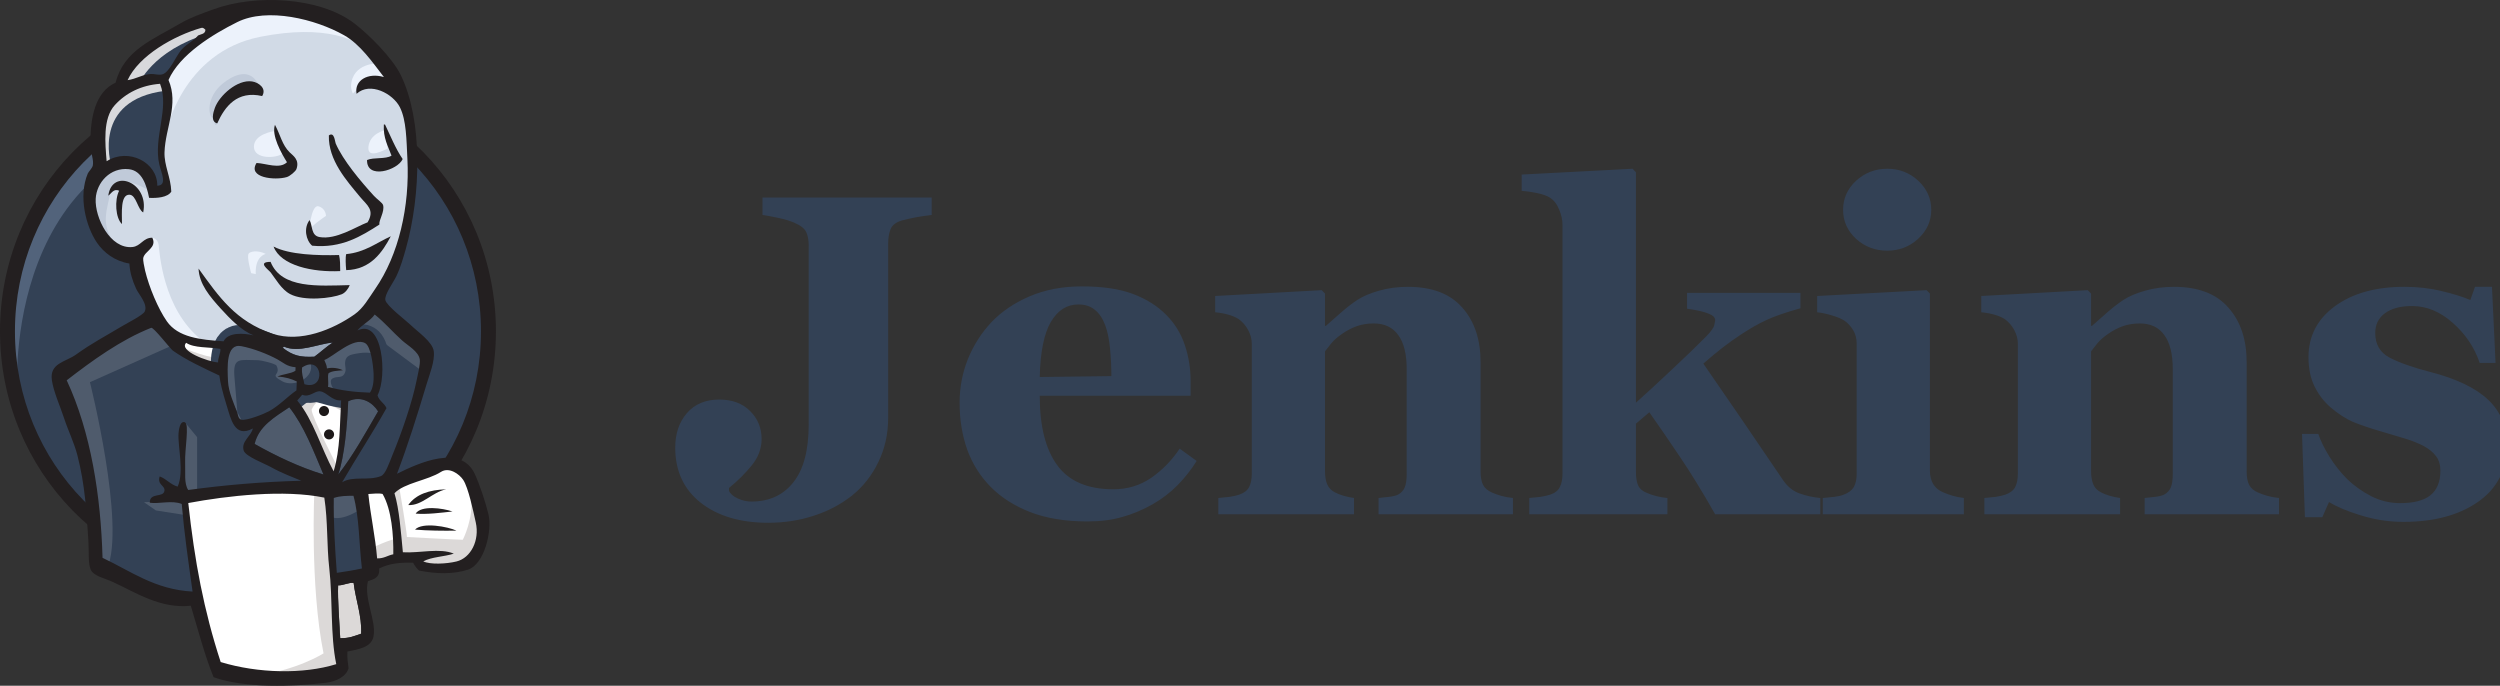 <svg width="175" height="48" viewBox="0 0 175 48" fill="none" xmlns="http://www.w3.org/2000/svg">
<rect x="0" y="0" width="175" height="48" fill="#333333" stroke="none"/>
<g clip-path="url(#clip0_804_406)">
<path fill-rule="evenodd" clip-rule="evenodd" d="M34.192 23.13C34.192 32.64 26.655 40.349 17.358 40.349C8.06 40.349 0.523 32.64 0.523 23.13C0.523 13.62 8.06 5.91 17.358 5.91C26.655 5.91 34.192 13.62 34.192 23.13Z" fill="#334155"/>
<path d="M1.209 27.395C1.209 27.395 -0.01 9.438 16.537 8.925L15.382 7.001L6.404 10.015L3.838 12.965L1.594 17.262L0.311 22.264L0.696 25.599" fill="#52637B"/>
<path d="M5.827 11.383C2.874 14.405 1.046 18.578 1.046 23.194C1.046 27.809 2.874 31.983 5.827 35.004C8.782 38.026 12.855 39.891 17.357 39.891C21.86 39.891 25.933 38.026 28.888 35.004C31.841 31.983 33.669 27.809 33.669 23.194C33.669 18.578 31.841 14.405 28.888 11.383C25.933 8.362 21.86 6.498 17.357 6.497C12.855 6.498 8.782 8.362 5.827 11.383ZM5.08 35.735C1.941 32.525 0 28.088 0 23.194C0 18.299 1.941 13.863 5.08 10.653C8.218 7.442 12.562 5.451 17.357 5.452C22.153 5.451 26.497 7.442 29.635 10.653C32.774 13.863 34.715 18.3 34.715 23.194C34.715 28.088 32.774 32.525 29.635 35.735C26.497 38.946 22.153 40.936 17.357 40.936C12.562 40.936 8.218 38.946 5.08 35.735Z" fill="#231F20"/>
<path fill-rule="evenodd" clip-rule="evenodd" d="M24.444 23.225L21.879 23.61L18.416 23.995L16.171 24.059L13.991 23.995L12.323 23.482L10.848 21.879L9.694 18.608L9.437 17.902L7.898 17.39L7 15.914L6.359 13.798L7.064 11.938L8.732 11.361L10.078 12.002L10.72 13.413L11.489 13.285L11.746 12.964L11.489 11.489L11.425 9.629L11.81 7.064L11.795 5.599L12.964 3.729L15.017 2.254L18.608 0.715L22.584 1.292L26.047 3.793L27.651 6.359L28.677 8.218L28.933 12.836L28.164 16.812L26.753 20.34L25.406 22.199" fill="#D1DAE6"/>
<path fill-rule="evenodd" clip-rule="evenodd" d="M22.264 34.32L13.092 34.705V36.244L13.862 41.631L13.477 42.08L7.064 39.9L6.615 39.13L5.974 31.883L4.499 27.522L4.178 26.496L9.309 22.969L10.912 22.328L12.323 24.059L13.541 25.149L14.952 25.598L15.594 25.791L16.363 29.125L16.94 29.831L18.416 29.318L17.389 31.306L22.969 33.935L22.264 34.32Z" fill="#334155"/>
<path fill-rule="evenodd" clip-rule="evenodd" d="M7.064 11.938L8.732 11.361L10.078 12.002L10.72 13.413L11.489 13.285L11.682 12.515L11.297 11.04L11.682 7.513L11.361 5.589L12.515 4.242L15.017 2.254L14.311 1.292L10.784 3.024L9.309 4.178L8.475 5.974L7.192 7.705L6.808 9.758L7.064 11.938Z" fill="#334155"/>
<path fill-rule="evenodd" clip-rule="evenodd" d="M9.693 5.91C9.693 5.91 10.655 3.537 14.503 2.383C18.351 1.228 14.696 1.549 14.696 1.549L10.527 3.152L8.924 4.755L8.219 6.038L9.693 5.91Z" fill="#D8D9DC"/>
<path fill-rule="evenodd" clip-rule="evenodd" d="M7.77 11.489C7.77 11.489 6.423 7 11.553 6.359L11.361 5.589L7.834 6.423L6.808 9.758L7.064 11.938L7.77 11.489Z" fill="#D8D9DC"/>
<path fill-rule="evenodd" clip-rule="evenodd" d="M9.822 17.453L10.662 16.64C10.662 16.64 11.04 16.684 11.104 17.133C11.169 17.582 11.361 21.622 14.119 23.803C14.37 24.002 12.066 23.482 12.066 23.482L10.014 20.275" fill="#ECF2FB"/>
<path fill-rule="evenodd" clip-rule="evenodd" d="M21.622 16.235C21.622 16.235 21.772 14.291 22.296 14.441C22.819 14.59 22.819 15.114 22.819 15.114C22.819 15.114 21.548 15.936 21.622 16.235Z" fill="#ECF2FB"/>
<path d="M26.945 9.116C26.945 9.116 25.888 9.34 25.791 10.271C25.693 11.202 26.945 10.463 27.138 10.399" fill="#ECF2FB"/>
<path d="M19.185 9.181C19.185 9.181 17.774 9.373 17.774 10.271C17.774 11.169 19.378 11.105 19.826 10.72" fill="#ECF2FB"/>
<path fill-rule="evenodd" clip-rule="evenodd" d="M10.463 13.349C10.463 13.349 8.026 11.874 7.77 13.285C7.513 14.696 6.936 15.722 8.154 17.197L7.321 16.941L6.551 14.953L6.295 13.029L7.77 11.489L9.437 11.618L10.399 12.387L10.463 13.349Z" fill="#C0CAD9"/>
<path fill-rule="evenodd" clip-rule="evenodd" d="M11.617 9.309C11.617 9.309 12.708 3.665 18.223 2.575C22.764 1.677 25.149 2.767 26.047 3.793C26.047 3.793 22.007 -1.016 18.159 0.459C14.311 1.934 11.489 4.627 11.553 6.359C11.663 9.308 11.617 9.309 11.617 9.309Z" fill="#ECF2FB"/>
<path fill-rule="evenodd" clip-rule="evenodd" d="M26.496 4.435C26.496 4.435 24.637 4.371 24.572 6.038C24.572 6.038 24.572 6.295 24.701 6.551C24.701 6.551 26.176 4.883 27.073 5.781" fill="#ECF2FB"/>
<path fill-rule="evenodd" clip-rule="evenodd" d="M18.352 6.725C18.352 6.725 18.032 4.165 15.85 5.653C14.439 6.615 14.568 7.962 14.824 8.218C15.081 8.475 15.011 8.992 15.206 8.637C15.401 8.283 15.337 7.128 16.043 6.808C16.748 6.487 17.904 6.129 18.352 6.725Z" fill="#C0CAD9"/>
<path fill-rule="evenodd" clip-rule="evenodd" d="M12.323 24.059L6.295 26.753C6.295 26.753 8.796 36.693 7.513 39.772L6.615 39.451L6.551 35.667L4.884 28.484L4.178 26.496L10.463 22.264L12.323 24.059Z" fill="#4F5B6C"/>
<path fill-rule="evenodd" clip-rule="evenodd" d="M12.943 29.557L13.798 30.601V34.449H12.772C12.772 34.449 12.644 31.755 12.644 31.434C12.644 31.114 12.772 29.959 12.772 29.959" fill="#4F5B6C"/>
<path fill-rule="evenodd" clip-rule="evenodd" d="M12.964 35.026L10.078 35.154L10.912 35.731L12.964 36.052" fill="#4F5B6C"/>
<path fill-rule="evenodd" clip-rule="evenodd" d="M22.841 34.385L25.214 34.32L25.791 40.221L23.354 40.541L22.841 34.385Z" fill="#334155"/>
<path fill-rule="evenodd" clip-rule="evenodd" d="M23.482 34.385L27.073 34.192C27.073 34.192 28.548 30.472 28.548 30.28C28.548 30.088 29.831 24.893 29.831 24.893L26.945 21.879L26.368 21.366L24.829 22.905V28.869L23.482 34.385Z" fill="#334155"/>
<path fill-rule="evenodd" clip-rule="evenodd" d="M25.085 33.936L22.841 34.385L23.161 36.18C23.995 36.565 25.406 35.539 25.406 35.539" fill="#4F5B6C"/>
<path fill-rule="evenodd" clip-rule="evenodd" d="M25.149 22.712L29.639 26.047L29.767 24.508L26.368 21.366L25.149 22.712Z" fill="#4F5B6C"/>
<path fill-rule="evenodd" clip-rule="evenodd" d="M15.19 47.019L13.862 41.631L13.202 37.656L13.092 34.705L19.102 34.385L22.841 34.385L22.501 41.119L23.078 46.314L23.014 47.276L18.14 47.66L15.19 47.019Z" fill="white"/>
<path fill-rule="evenodd" clip-rule="evenodd" d="M22.007 34.32C22.007 34.32 21.686 40.99 22.648 45.736C22.648 45.736 20.724 46.955 17.902 47.275L23.29 47.083L23.931 46.698L23.161 36.18L22.969 33.935" fill="#DCD9D8"/>
<path fill-rule="evenodd" clip-rule="evenodd" d="M25.9 39.708L28.401 39.003L33.147 38.746L33.852 36.566L32.57 32.782L31.095 32.589L29.043 33.231L27.073 34.192L26.028 34L25.214 34.32" fill="white"/>
<path fill-rule="evenodd" clip-rule="evenodd" d="M25.855 38.425C25.855 38.425 27.522 37.655 27.779 37.719L27.073 34.192L27.907 33.871C27.907 33.871 28.484 37.206 28.484 37.591C28.484 37.591 32.076 37.783 32.396 37.783C32.396 37.783 33.166 36.308 32.974 34.769L33.679 36.822L33.743 37.976L32.717 39.515L31.563 39.772L29.639 39.708L28.997 38.874L26.753 39.194L26.047 39.451" fill="#DCD9D8"/>
<path d="M23.335 33.872L21.924 30.281L20.449 28.164C20.449 28.164 20.769 27.266 21.218 27.266C21.667 27.266 22.693 27.266 22.693 27.266L24.104 27.779L23.976 30.152L23.335 33.872Z" fill="white"/>
<path fill-rule="evenodd" clip-rule="evenodd" d="M23.61 32.653C23.61 32.653 21.814 29.19 21.814 28.677C21.814 28.677 22.135 27.907 22.584 28.1C23.033 28.292 23.995 28.805 23.995 28.805V27.587L21.814 27.137L20.34 27.33L22.841 33.23L23.354 33.294" fill="#DCD9D8"/>
<path d="M15.767 24.188L13.991 23.995L12.323 23.482V24.059L13.138 24.958L15.703 26.112" fill="white"/>
<path fill-rule="evenodd" clip-rule="evenodd" d="M12.9 24.38C12.9 24.38 14.889 25.214 15.53 25.022L15.594 25.791L13.798 25.407L12.708 24.637L12.9 24.38Z" fill="#DCD9D8"/>
<path fill-rule="evenodd" clip-rule="evenodd" d="M25.893 27.485C24.805 27.453 23.822 27.323 22.961 27.081C23.02 26.728 22.91 26.381 22.998 26.127C23.238 25.955 23.64 25.957 24.003 25.917C23.689 25.763 23.248 25.702 22.887 25.791C22.878 25.546 22.768 25.394 22.702 25.202C23.314 24.984 24.758 23.552 25.57 24.026C25.957 24.252 26.122 25.54 26.152 26.166C26.177 26.686 26.105 27.21 25.893 27.485Z" fill="#D33833"/>
<path d="M25.893 27.485C24.805 27.453 23.822 27.323 22.961 27.081C23.02 26.728 22.91 26.381 22.998 26.127C23.238 25.955 23.64 25.957 24.003 25.917C23.689 25.763 23.248 25.702 22.887 25.791C22.878 25.546 22.768 25.394 22.702 25.202C23.314 24.984 24.758 23.552 25.57 24.026C25.957 24.252 26.122 25.54 26.152 26.166C26.177 26.686 26.105 27.21 25.893 27.485Z" fill="#515E70" stroke="#334155" stroke-width="2.5"/>
<path fill-rule="evenodd" clip-rule="evenodd" d="M20.689 25.706C20.686 25.788 20.683 25.871 20.68 25.954C20.34 26.177 19.791 26.175 19.419 26.362C19.968 26.386 20.401 26.519 20.775 26.705C20.767 26.913 20.759 27.12 20.751 27.327C20.128 27.754 19.559 28.389 18.826 28.788C18.48 28.977 17.263 29.464 16.894 29.378C16.685 29.33 16.666 29.071 16.583 28.826C16.405 28.304 15.996 27.472 15.96 26.685C15.915 25.691 15.815 24.025 16.886 24.23C17.75 24.395 18.755 24.793 19.424 25.158C19.833 25.382 20.069 25.658 20.689 25.706Z" fill="#334155"/>
<path d="M20.754 25.493C20.752 25.576 20.748 25.659 20.745 25.742C20.405 25.965 19.856 25.962 19.484 26.15C20.033 26.174 20.466 26.306 20.84 26.493C20.832 26.7 20.824 26.907 20.816 27.115C20.193 27.541 19.624 28.176 18.891 28.576C18.544 28.765 17.328 29.252 16.959 29.166C16.75 29.117 16.731 28.858 16.648 28.614C16.47 28.091 16.061 27.259 16.025 26.472C15.98 25.478 15.88 23.812 16.951 24.017C17.815 24.182 18.82 24.58 19.489 24.946C19.898 25.169 20.134 25.446 20.754 25.493Z" stroke="#334155" stroke-width="2.5"/>
<path fill-rule="evenodd" clip-rule="evenodd" d="M21.308 26.892C21.213 26.35 21.103 26.196 21.146 25.724C22.59 24.761 22.861 27.377 21.308 26.892Z" fill="#334155"/>
<path d="M21.308 26.892C21.213 26.35 21.103 26.196 21.146 25.724C22.59 24.761 22.861 27.377 21.308 26.892Z" stroke="#334155" stroke-width="2.5"/>
<path fill-rule="evenodd" clip-rule="evenodd" d="M23.399 27.331C23.399 27.331 22.95 26.689 23.27 26.497C23.591 26.304 23.912 26.497 24.104 26.176C24.297 25.855 24.104 25.663 24.168 25.278C24.232 24.893 24.553 24.829 24.874 24.765C25.194 24.701 26.093 24.573 26.221 24.893L25.836 23.739L25.066 23.483L22.629 24.893L22.501 25.599V27.01" fill="#515E70"/>
<path fill-rule="evenodd" clip-rule="evenodd" d="M16.665 29.447C16.588 28.446 16.506 27.447 16.416 26.447C16.28 24.954 16.774 25.214 18.068 25.214C18.266 25.214 19.285 25.45 19.358 25.599C19.708 26.313 18.773 26.155 19.761 26.693C20.595 27.148 22.068 26.417 21.731 25.407C21.543 25.182 20.749 25.337 20.464 25.189C19.963 24.929 19.462 24.67 18.961 24.41C18.324 24.079 16.851 23.597 16.171 24.059C14.449 25.23 16.28 28.156 16.894 29.378" fill="#515E70"/>
<path fill-rule="evenodd" clip-rule="evenodd" d="M18.352 6.725C16.605 6.318 15.736 7.456 15.206 8.637C14.733 8.522 14.921 7.879 15.041 7.551C15.354 6.691 16.614 5.546 17.645 5.701C18.088 5.768 18.688 6.173 18.352 6.725Z" fill="#231F20"/>
<path fill-rule="evenodd" clip-rule="evenodd" d="M26.869 8.715C26.897 8.716 26.925 8.717 26.952 8.719C27.347 9.539 27.689 10.408 28.187 11.133C27.854 11.91 25.66 12.598 25.693 11.202C26.168 10.995 26.987 11.16 27.407 10.895C27.164 10.227 26.813 9.659 26.869 8.715Z" fill="#231F20"/>
<path fill-rule="evenodd" clip-rule="evenodd" d="M19.247 8.737C19.622 9.424 19.744 10.146 20.277 10.665C20.517 10.899 20.983 11.184 20.752 11.834C20.698 11.987 20.303 12.329 20.075 12.396C19.242 12.642 17.301 12.447 17.959 11.408C18.647 11.441 19.573 11.856 20.088 11.356C19.693 10.724 18.988 9.473 19.247 8.737Z" fill="#231F20"/>
<path fill-rule="evenodd" clip-rule="evenodd" d="M26.556 15.72C25.302 16.525 23.904 17.401 21.849 17.198C21.41 16.816 21.243 15.967 21.669 15.406C21.892 15.787 21.752 16.489 22.371 16.595C23.537 16.795 24.894 15.882 25.732 15.563C26.252 14.686 25.688 14.364 25.219 13.799C24.26 12.643 22.973 11.21 23.02 9.479C23.408 9.198 23.441 9.909 23.497 10.038C23.998 11.21 25.258 12.709 26.178 13.712C26.404 13.959 26.776 14.196 26.817 14.359C26.936 14.834 26.507 15.403 26.556 15.72Z" fill="#231F20"/>
<path fill-rule="evenodd" clip-rule="evenodd" d="M10.024 14.871C9.631 14.647 9.538 13.659 9.076 13.631C8.417 13.591 8.537 14.913 8.539 15.686C8.086 15.274 8.006 14.005 8.339 13.353C7.959 13.166 7.789 13.559 7.579 13.697C7.85 11.729 10.458 12.784 10.024 14.871Z" fill="#231F20"/>
<path fill-rule="evenodd" clip-rule="evenodd" d="M27.355 16.539C26.771 17.65 25.945 18.874 24.233 18.909C24.198 18.551 24.171 18.005 24.235 17.788C25.544 17.663 26.352 16.996 27.355 16.539Z" fill="#231F20"/>
<path fill-rule="evenodd" clip-rule="evenodd" d="M19.149 17.259C20.241 17.834 22.249 17.896 23.734 17.852C23.814 18.177 23.812 18.579 23.815 18.976C21.906 19.071 19.649 18.599 19.149 17.259Z" fill="#231F20"/>
<path fill-rule="evenodd" clip-rule="evenodd" d="M18.941 18.331C19.696 20.227 22.293 20.009 24.483 19.957C24.386 20.203 24.177 20.494 23.918 20.599C23.216 20.885 21.281 21.101 20.306 20.584C19.689 20.256 19.292 19.514 18.953 19.078C18.79 18.868 17.976 18.332 18.941 18.331Z" fill="#231F20"/>
<path fill-rule="evenodd" clip-rule="evenodd" d="M26.465 28.794C25.579 30.312 24.73 31.872 23.679 33.211C24.12 31.915 24.308 29.744 24.375 28.09C25.297 27.658 26.087 28.187 26.465 28.794Z" fill="#4F5B6C"/>
<path fill-rule="evenodd" clip-rule="evenodd" d="M31.236 34.251C30.244 34.45 29.546 35.414 28.578 35.353C29.11 34.602 30.042 34.286 31.236 34.251Z" fill="#231F20"/>
<path fill-rule="evenodd" clip-rule="evenodd" d="M31.674 35.804C30.865 35.89 29.915 36.021 29.094 35.953C29.483 35.36 30.979 35.565 31.674 35.804Z" fill="#231F20"/>
<path fill-rule="evenodd" clip-rule="evenodd" d="M31.954 37.144C31.045 37.163 29.915 37.145 29.051 37.073C29.562 36.524 31.365 36.869 31.954 37.144Z" fill="#231F20"/>
<path fill-rule="evenodd" clip-rule="evenodd" d="M24.755 40.809C24.885 41.951 25.338 43.108 25.281 44.358C24.778 44.528 24.489 44.676 23.816 44.675C23.768 43.612 23.626 41.988 23.669 40.974C24 40.996 24.488 40.738 24.755 40.809Z" fill="#DCD9D8"/>
<path fill-rule="evenodd" clip-rule="evenodd" d="M23.289 23.979C22.832 24.277 22.443 24.65 22.005 24.968C21.032 25.016 20.502 24.901 19.787 24.342C19.799 24.297 19.871 24.317 19.874 24.262C20.915 24.726 22.238 24.073 23.289 23.979Z" fill="#99A6B8"/>
<path fill-rule="evenodd" clip-rule="evenodd" d="M17.825 31.075C18.11 29.835 19.231 29.194 20.249 28.511C21.299 29.844 21.938 31.558 22.641 33.213C20.979 32.712 19.281 31.899 17.825 31.075Z" fill="#4F5B6C"/>
<path fill-rule="evenodd" clip-rule="evenodd" d="M23.669 40.974C23.626 41.988 23.768 43.612 23.816 44.675C24.489 44.676 24.778 44.528 25.281 44.358C25.338 43.108 24.885 41.951 24.755 40.809C24.488 40.738 24 40.996 23.669 40.974ZM13.18 35.212C13.624 39.296 14.268 42.728 15.448 46.344C18.067 47.139 21.224 47.208 23.538 46.491C23.113 44.45 23.299 41.965 23.05 39.788C22.863 38.151 22.959 36.504 22.702 34.834C19.897 34.25 15.933 34.697 13.18 35.212ZM23.365 34.859C23.342 36.613 23.444 38.343 23.578 40.099C24.251 39.998 24.708 39.93 25.334 39.793C25.131 38.103 25.155 36.201 24.742 34.705C24.263 34.71 23.842 34.7 23.365 34.859ZM26.781 34.577C26.462 34.504 26.09 34.574 25.784 34.58C25.928 36.01 26.276 37.587 26.399 39.087C26.879 39.102 27.136 38.876 27.531 38.8C27.552 37.482 27.416 35.668 26.781 34.577ZM31.954 39.303C32.955 39.059 33.585 37.833 33.305 36.573C33.117 35.727 32.782 34.133 32.424 33.591C32.159 33.191 31.441 32.666 30.868 33.033C29.936 33.63 28.293 33.804 27.613 34.526C27.954 35.661 28.06 37.221 28.201 38.659C29.365 38.731 30.799 38.338 31.767 38.756C31.091 38.975 30.213 38.976 29.629 39.296C30.107 39.526 31.225 39.48 31.954 39.303ZM22.641 33.213C21.938 31.558 21.299 29.844 20.249 28.511C19.231 29.194 18.11 29.835 17.825 31.075C19.281 31.899 20.979 32.712 22.641 33.213ZM24.375 28.09C24.308 29.744 24.12 31.915 23.679 33.211C24.73 31.872 25.579 30.312 26.465 28.794C26.087 28.187 25.297 27.658 24.375 28.09ZM22.409 27.392C22.011 27.349 21.673 27.85 21.155 27.633C21.036 27.764 20.928 27.907 20.807 28.035C21.951 29.414 22.471 31.37 23.355 32.991C23.829 31.434 23.775 29.729 23.879 28.029C23.228 28.071 22.866 27.44 22.409 27.392ZM21.145 25.724C21.103 26.196 21.213 26.35 21.308 26.892C22.861 27.377 22.59 24.761 21.145 25.724ZM19.424 25.158C18.755 24.793 17.75 24.395 16.886 24.23C15.815 24.025 15.915 25.691 15.96 26.685C15.996 27.472 16.405 28.304 16.583 28.826C16.666 29.071 16.685 29.33 16.894 29.378C17.263 29.464 18.48 28.977 18.826 28.788C19.559 28.389 20.128 27.754 20.751 27.327C20.759 27.12 20.767 26.913 20.775 26.705C20.401 26.519 19.968 26.386 19.419 26.362C19.791 26.175 20.34 26.177 20.68 25.954C20.683 25.871 20.686 25.788 20.689 25.706C20.069 25.658 19.833 25.382 19.424 25.158ZM13.034 23.997C12.478 24.561 14.591 25.33 15.264 25.371C15.26 25.014 15.467 24.678 15.425 24.422C14.626 24.282 13.576 24.374 13.034 23.997ZM19.874 24.262C19.871 24.317 19.799 24.297 19.787 24.342C20.502 24.9 21.032 25.016 22.005 24.968C22.443 24.65 22.832 24.277 23.289 23.979C22.238 24.073 20.915 24.726 19.874 24.262ZM26.152 26.166C26.122 25.54 25.957 24.252 25.57 24.026C24.758 23.552 23.314 24.984 22.702 25.202C22.768 25.394 22.878 25.546 22.887 25.791C23.248 25.702 23.689 25.763 24.003 25.917C23.64 25.957 23.238 25.955 22.998 26.127C22.91 26.381 23.02 26.728 22.961 27.081C23.822 27.323 24.805 27.453 25.893 27.485C26.105 27.21 26.177 26.686 26.152 26.166ZM12.099 24.543C11.924 24.419 10.745 22.884 10.583 22.947C8.449 23.789 6.453 25.245 4.67 26.621C6.37 30.27 7.057 34.74 7.178 39.048C9.126 39.959 10.837 41.273 13.48 41.41C13.174 39.246 12.895 37.315 12.721 35.278C12.057 34.998 11.104 35.291 10.483 35.191C10.477 34.442 11.432 34.863 11.511 34.359C11.571 33.978 10.986 33.95 11.177 33.35C11.662 33.526 11.918 33.916 12.436 34.063C12.909 33.027 12.429 31.194 12.498 30.328C12.51 30.166 12.579 29.428 12.943 29.557C13.265 29.672 12.924 31.52 12.96 32.34C12.992 33.094 12.868 33.825 13.174 34.299C15.728 33.951 18.324 33.727 21.087 33.651C20.48 33.39 19.757 33.143 18.965 32.697C18.536 32.455 17.183 31.951 17.059 31.543C16.861 30.894 17.578 30.547 17.7 29.991C16.411 30.694 16.159 29.317 15.854 28.341C15.578 27.457 15.421 26.797 15.353 26.287C14.242 25.758 13.055 25.222 12.099 24.543ZM25.024 23.133C26.802 22.271 27.123 26.356 26.426 27.672C26.533 28.064 26.904 28.215 27.055 28.567C26.063 30.345 24.961 32.005 23.948 33.761C24.701 33.293 25.777 33.678 26.663 33.327C26.988 33.199 27.222 32.457 27.467 31.863C28.142 30.231 28.851 28.173 29.166 26.615C29.237 26.26 29.431 25.487 29.387 25.171C29.31 24.605 28.542 24.186 28.152 23.836C27.433 23.19 26.98 22.621 26.23 22.017C25.925 22.466 25.273 22.768 25.024 23.133ZM8.032 7.363C7.184 8.295 7.362 10.042 7.464 11.285C8.996 10.321 11.029 11.361 11.01 13C11.741 12.98 11.283 12.087 11.151 11.511C10.718 9.63 11.879 7.586 11.203 5.866C9.892 5.966 8.814 6.502 8.032 7.363ZM14.095 1.951C12.177 2.495 9.718 3.889 8.93 5.612C9.54 5.524 9.964 5.216 10.566 5.178C10.794 5.163 11.092 5.273 11.353 5.208C11.874 5.079 12.314 3.91 12.708 3.475C13.091 3.051 13.552 2.869 13.867 2.482C14.069 2.384 14.369 2.391 14.38 2.087C14.293 1.993 14.2 1.922 14.095 1.951ZM24.081 2.463C22.09 1.339 18.72 0.494 16.602 1.55C14.893 2.402 12.582 3.812 11.795 5.599C12.531 7.323 11.577 8.903 11.516 10.653C11.484 11.585 11.954 12.398 11.991 13.412C11.739 13.827 10.97 13.878 10.437 13.85C10.258 12.953 9.944 11.944 9.02 11.843C7.714 11.7 6.758 12.782 6.699 13.912C6.628 15.242 7.72 17.445 9.266 17.292C9.864 17.233 10.011 16.634 10.662 16.64C11.014 17.344 10.117 17.565 10.025 18.068C10.001 18.198 10.099 18.707 10.157 18.945C10.438 20.106 11.064 21.608 11.68 22.492C12.463 23.613 14 23.782 15.653 23.892C15.949 23.255 17.037 23.308 17.746 23.474C16.896 23.137 16.106 22.322 15.451 21.6C14.7 20.771 13.938 19.883 13.899 18.8C15.32 20.771 16.494 22.493 19.078 23.36C21.033 24.015 23.317 23.059 24.819 22.004C25.442 21.566 25.814 20.87 26.257 20.233C27.915 17.849 28.689 14.445 28.519 11.145C28.449 9.785 28.452 8.429 27.995 7.513C27.518 6.556 25.904 5.7 24.96 6.566C24.785 5.635 25.745 5.059 26.874 5.394C26.069 4.356 25.225 3.108 24.081 2.463ZM27.791 33.163C29.346 32.389 32.254 31.081 33.229 33.166C33.589 33.934 34.011 35.233 34.198 36.027C34.461 37.146 33.912 39.498 32.762 39.874C31.746 40.205 30.56 40.185 29.337 39.939C29.192 39.819 29.032 39.61 28.92 39.393C28.046 39.359 27.228 39.44 26.537 39.799C26.603 40.445 26.166 40.549 25.756 40.682C25.452 41.886 26.363 43.459 26.145 44.558C25.99 45.34 25.027 45.461 24.319 45.608C24.296 46.043 24.35 46.406 24.399 46.773C24.237 47.37 23.511 47.709 22.823 47.792C20.561 48.064 17.126 48.187 14.95 47.404C14.343 45.914 13.864 44.103 13.358 42.402C11.236 42.629 9.519 41.486 7.901 40.738C7.341 40.478 6.566 40.335 6.357 39.889C6.154 39.457 6.237 38.63 6.186 37.848C6.058 35.852 5.949 33.926 5.421 31.882C5.185 30.964 4.772 30.155 4.484 29.271C4.218 28.452 3.753 27.439 3.632 26.622C3.452 25.412 4.592 25.344 5.321 24.82C6.448 24.008 7.333 23.56 8.553 22.827C8.915 22.61 10.005 22.062 10.129 21.809C10.376 21.308 9.706 20.601 9.527 20.208C9.244 19.587 9.096 19.059 9.055 18.446C8.032 18.284 7.255 17.675 6.787 16.988C6.011 15.851 5.473 13.747 6.144 12.147C6.197 12.021 6.459 11.773 6.498 11.58C6.574 11.198 6.354 10.692 6.341 10.286C6.27 8.207 6.693 6.415 8.093 5.787C8.661 3.523 10.695 2.77 12.612 1.645C13.329 1.224 14.118 0.955 14.934 0.655C17.86 -0.421 22.349 -0.219 24.778 1.618C25.808 2.397 27.453 4.041 28.042 5.232C29.597 8.375 29.487 13.628 28.399 17.451C28.253 17.965 28.041 18.719 27.745 19.336C27.538 19.767 26.897 20.628 26.975 21.008C27.055 21.401 28.438 22.451 28.734 22.737C29.268 23.252 30.282 23.936 30.364 24.586C30.453 25.277 30.06 26.224 29.861 26.891C29.195 29.118 28.545 31.177 27.791 33.163Z" fill="#231F20"/>
<path fill-rule="evenodd" clip-rule="evenodd" d="M17.41 17.745C17.495 17.632 17.959 17.462 18.608 17.774C18.608 17.774 17.838 17.903 17.902 19.186L17.582 19.121C17.582 19.121 17.25 17.958 17.41 17.745Z" fill="#ECF2FB"/>
<path fill-rule="evenodd" clip-rule="evenodd" d="M23.033 28.773C23.033 28.968 22.875 29.126 22.68 29.126C22.486 29.126 22.328 28.968 22.328 28.773C22.328 28.578 22.486 28.42 22.68 28.42C22.875 28.42 23.033 28.578 23.033 28.773Z" fill="#1D1919"/>
<path fill-rule="evenodd" clip-rule="evenodd" d="M23.386 30.408C23.386 30.603 23.228 30.761 23.033 30.761C22.838 30.761 22.68 30.603 22.68 30.408C22.68 30.214 22.838 30.055 23.033 30.055C23.228 30.055 23.386 30.214 23.386 30.408Z" fill="#1D1919"/>
<path d="M65.219 15.047C64.802 15.099 64.448 15.151 64.156 15.203C63.865 15.255 63.536 15.328 63.172 15.422C62.745 15.537 62.469 15.74 62.344 16.031C62.229 16.323 62.172 16.656 62.172 17.031V29.25C62.172 30.375 61.943 31.406 61.484 32.344C61.036 33.281 60.417 34.068 59.625 34.703C58.823 35.328 57.927 35.797 56.938 36.109C55.948 36.432 54.891 36.594 53.766 36.594C51.818 36.594 50.245 36.125 49.047 35.188C47.859 34.25 47.266 32.964 47.266 31.328C47.266 30.359 47.536 29.557 48.078 28.922C48.63 28.287 49.385 27.969 50.344 27.969C51.25 27.969 51.969 28.234 52.5 28.766C53.042 29.297 53.312 29.953 53.312 30.734C53.312 31.401 53.078 32.021 52.609 32.594C52.151 33.156 51.625 33.677 51.031 34.156V34.359C51.125 34.568 51.328 34.745 51.641 34.891C51.953 35.036 52.271 35.109 52.594 35.109C53.844 35.109 54.823 34.661 55.531 33.766C56.25 32.87 56.609 31.516 56.609 29.703V17.188C56.609 16.812 56.552 16.5 56.438 16.25C56.323 16 56.047 15.781 55.609 15.594C55.297 15.458 54.917 15.344 54.469 15.25C54.031 15.156 53.667 15.088 53.375 15.047V13.828H65.219V15.047ZM83.766 32.266C83.401 32.859 82.958 33.422 82.438 33.953C81.927 34.474 81.344 34.922 80.688 35.297C79.99 35.693 79.281 35.99 78.562 36.188C77.854 36.396 77.037 36.5 76.109 36.5C74.568 36.5 73.234 36.281 72.109 35.844C70.995 35.406 70.073 34.818 69.344 34.078C68.615 33.339 68.068 32.469 67.703 31.469C67.349 30.458 67.172 29.365 67.172 28.188C67.172 27.125 67.365 26.109 67.75 25.141C68.146 24.162 68.703 23.292 69.422 22.531C70.13 21.792 71.021 21.193 72.094 20.734C73.177 20.276 74.385 20.047 75.719 20.047C77.177 20.047 78.375 20.224 79.312 20.578C80.25 20.932 81.026 21.422 81.641 22.047C82.234 22.641 82.667 23.344 82.938 24.156C83.208 24.958 83.344 25.802 83.344 26.688V27.703H72.781C72.781 29.838 73.193 31.463 74.016 32.578C74.838 33.693 76.146 34.25 77.938 34.25C78.917 34.25 79.797 33.984 80.578 33.453C81.359 32.911 82.026 32.229 82.578 31.406L83.766 32.266ZM77.797 26.328C77.797 25.703 77.766 25.062 77.703 24.406C77.641 23.75 77.531 23.213 77.375 22.797C77.198 22.307 76.953 21.938 76.641 21.688C76.338 21.438 75.953 21.312 75.484 21.312C74.682 21.312 74.042 21.719 73.562 22.531C73.083 23.344 72.823 24.63 72.781 26.391L77.797 26.328ZM105.906 36H96.5V34.859C96.698 34.839 96.938 34.812 97.219 34.781C97.5 34.75 97.713 34.698 97.859 34.625C98.078 34.51 98.234 34.344 98.328 34.125C98.422 33.906 98.469 33.583 98.469 33.156V25.844C98.469 24.781 98.271 23.984 97.875 23.453C97.49 22.912 96.917 22.641 96.156 22.641C95.74 22.641 95.349 22.703 94.984 22.828C94.63 22.953 94.281 23.135 93.938 23.375C93.635 23.583 93.391 23.797 93.203 24.016C93.026 24.234 92.875 24.427 92.75 24.594V32.984C92.75 33.349 92.802 33.656 92.906 33.906C93.01 34.146 93.182 34.328 93.422 34.453C93.588 34.547 93.797 34.63 94.047 34.703C94.297 34.776 94.542 34.828 94.781 34.859V36H85.281V34.859C85.542 34.839 85.802 34.812 86.062 34.781C86.333 34.74 86.562 34.688 86.75 34.625C87.083 34.51 87.312 34.333 87.438 34.094C87.562 33.854 87.625 33.542 87.625 33.156V24.062C87.625 23.74 87.542 23.422 87.375 23.109C87.208 22.797 86.99 22.542 86.719 22.344C86.531 22.219 86.292 22.115 86 22.031C85.719 21.948 85.406 21.891 85.062 21.859V20.719L92.516 20.312L92.75 20.547V22.812H92.812C93.104 22.552 93.458 22.24 93.875 21.875C94.292 21.51 94.677 21.213 95.031 20.984C95.417 20.734 95.922 20.521 96.547 20.344C97.172 20.167 97.838 20.078 98.547 20.078C100.245 20.078 101.516 20.562 102.359 21.531C103.214 22.49 103.641 23.766 103.641 25.359V33.016C103.641 33.401 103.698 33.708 103.812 33.938C103.927 34.167 104.141 34.349 104.453 34.484C104.62 34.557 104.823 34.63 105.062 34.703C105.312 34.776 105.594 34.828 105.906 34.859V36ZM127.422 36H120.062C119.156 34.406 118.328 33.057 117.578 31.953C116.828 30.838 116.12 29.807 115.453 28.859L114.516 29.656V33.062C114.516 33.438 114.568 33.745 114.672 33.984C114.786 34.224 115 34.401 115.312 34.516C115.5 34.599 115.719 34.672 115.969 34.734C116.219 34.797 116.469 34.839 116.719 34.859V36H107.047V34.859C107.307 34.839 107.568 34.812 107.828 34.781C108.089 34.74 108.318 34.688 108.516 34.625C108.849 34.51 109.073 34.333 109.188 34.094C109.312 33.854 109.375 33.542 109.375 33.156V15.734C109.375 15.391 109.297 15.037 109.141 14.672C108.995 14.297 108.776 14.016 108.484 13.828C108.286 13.703 107.99 13.599 107.594 13.516C107.198 13.432 106.839 13.38 106.516 13.359V12.219L114.281 11.812L114.516 12.062V28.188C115.286 27.5 116.151 26.703 117.109 25.797C118.078 24.891 118.854 24.141 119.438 23.547C119.781 23.193 119.969 22.927 120 22.75C120.042 22.562 120.062 22.448 120.062 22.406C120.062 22.219 119.896 22.062 119.562 21.938C119.24 21.812 118.75 21.703 118.094 21.609V20.5H126.031V21.578C124.99 21.87 124.193 22.146 123.641 22.406C123.099 22.656 122.505 22.995 121.859 23.422C121.432 23.703 121.016 24 120.609 24.312C120.214 24.615 119.755 24.995 119.234 25.453C120.255 26.932 121.198 28.302 122.062 29.562C122.927 30.823 123.833 32.156 124.781 33.562C125.104 34.052 125.505 34.38 125.984 34.547C126.464 34.714 126.943 34.818 127.422 34.859V36ZM137.469 36H127.594V34.859C127.865 34.839 128.13 34.812 128.391 34.781C128.651 34.75 128.875 34.698 129.062 34.625C129.396 34.5 129.63 34.323 129.766 34.094C129.901 33.854 129.969 33.542 129.969 33.156V24.062C129.969 23.698 129.885 23.38 129.719 23.109C129.552 22.828 129.344 22.604 129.094 22.438C128.906 22.312 128.62 22.193 128.234 22.078C127.859 21.963 127.516 21.891 127.203 21.859V20.719L134.859 20.312L135.094 20.547V32.953C135.094 33.318 135.172 33.63 135.328 33.891C135.484 34.141 135.708 34.328 136 34.453C136.208 34.547 136.438 34.63 136.688 34.703C136.938 34.776 137.198 34.828 137.469 34.859V36ZM135.188 14.688C135.188 15.479 134.88 16.156 134.266 16.719C133.661 17.271 132.943 17.547 132.109 17.547C131.266 17.547 130.536 17.271 129.922 16.719C129.318 16.156 129.016 15.479 129.016 14.688C129.016 13.896 129.318 13.219 129.922 12.656C130.536 12.094 131.266 11.812 132.109 11.812C132.953 11.812 133.677 12.094 134.281 12.656C134.885 13.219 135.188 13.896 135.188 14.688ZM159.531 36H150.125V34.859C150.323 34.839 150.562 34.812 150.844 34.781C151.125 34.75 151.339 34.698 151.484 34.625C151.703 34.51 151.859 34.344 151.953 34.125C152.047 33.906 152.094 33.583 152.094 33.156V25.844C152.094 24.781 151.896 23.984 151.5 23.453C151.115 22.912 150.542 22.641 149.781 22.641C149.365 22.641 148.974 22.703 148.609 22.828C148.255 22.953 147.906 23.135 147.562 23.375C147.26 23.583 147.016 23.797 146.828 24.016C146.651 24.234 146.5 24.427 146.375 24.594V32.984C146.375 33.349 146.427 33.656 146.531 33.906C146.635 34.146 146.807 34.328 147.047 34.453C147.214 34.547 147.422 34.63 147.672 34.703C147.922 34.776 148.167 34.828 148.406 34.859V36H138.906V34.859C139.167 34.839 139.427 34.812 139.688 34.781C139.958 34.74 140.188 34.688 140.375 34.625C140.708 34.51 140.938 34.333 141.062 34.094C141.188 33.854 141.25 33.542 141.25 33.156V24.062C141.25 23.74 141.167 23.422 141 23.109C140.833 22.797 140.615 22.542 140.344 22.344C140.156 22.219 139.917 22.115 139.625 22.031C139.344 21.948 139.031 21.891 138.688 21.859V20.719L146.141 20.312L146.375 20.547V22.812H146.438C146.729 22.552 147.083 22.24 147.5 21.875C147.917 21.51 148.302 21.213 148.656 20.984C149.042 20.734 149.547 20.521 150.172 20.344C150.797 20.167 151.464 20.078 152.172 20.078C153.87 20.078 155.141 20.562 155.984 21.531C156.839 22.49 157.266 23.766 157.266 25.359V33.016C157.266 33.401 157.323 33.708 157.438 33.938C157.552 34.167 157.766 34.349 158.078 34.484C158.245 34.557 158.448 34.63 158.688 34.703C158.938 34.776 159.219 34.828 159.531 34.859V36ZM168.234 36.531C167.224 36.531 166.234 36.38 165.266 36.078C164.307 35.786 163.562 35.474 163.031 35.141L162.562 36.203H161.344L161.141 30.375H162.281C162.438 30.844 162.698 31.375 163.062 31.969C163.427 32.552 163.844 33.078 164.312 33.547C164.802 34.016 165.359 34.411 165.984 34.734C166.62 35.057 167.297 35.219 168.016 35.219C168.964 35.219 169.667 35.036 170.125 34.672C170.594 34.297 170.828 33.724 170.828 32.953C170.828 32.536 170.724 32.193 170.516 31.922C170.307 31.651 170.021 31.417 169.656 31.219C169.25 31.01 168.802 30.833 168.312 30.688C167.833 30.542 167.24 30.365 166.531 30.156C165.823 29.948 165.214 29.74 164.703 29.531C164.203 29.312 163.682 28.974 163.141 28.516C162.672 28.109 162.297 27.62 162.016 27.047C161.734 26.474 161.594 25.792 161.594 25C161.594 23.531 162.208 22.344 163.438 21.438C164.677 20.531 166.297 20.078 168.297 20.078C169.245 20.078 170.115 20.177 170.906 20.375C171.708 20.562 172.38 20.771 172.922 21L173.25 20.078H174.438L174.688 25.406H173.578C173.214 24.323 172.589 23.391 171.703 22.609C170.818 21.818 169.865 21.422 168.844 21.422C168.042 21.422 167.411 21.588 166.953 21.922C166.495 22.255 166.266 22.719 166.266 23.312C166.266 24.104 166.599 24.677 167.266 25.031C167.943 25.385 168.885 25.719 170.094 26.031C171.958 26.51 173.323 27.167 174.188 28C175.052 28.823 175.484 29.875 175.484 31.156C175.484 32.865 174.812 34.188 173.469 35.125C172.135 36.062 170.391 36.531 168.234 36.531Z" fill="#334155"/>
</g>
<defs>
<clipPath id="clip0_804_406">
<rect width="209" height="48" fill="white"/>
</clipPath>
</defs>
</svg>

